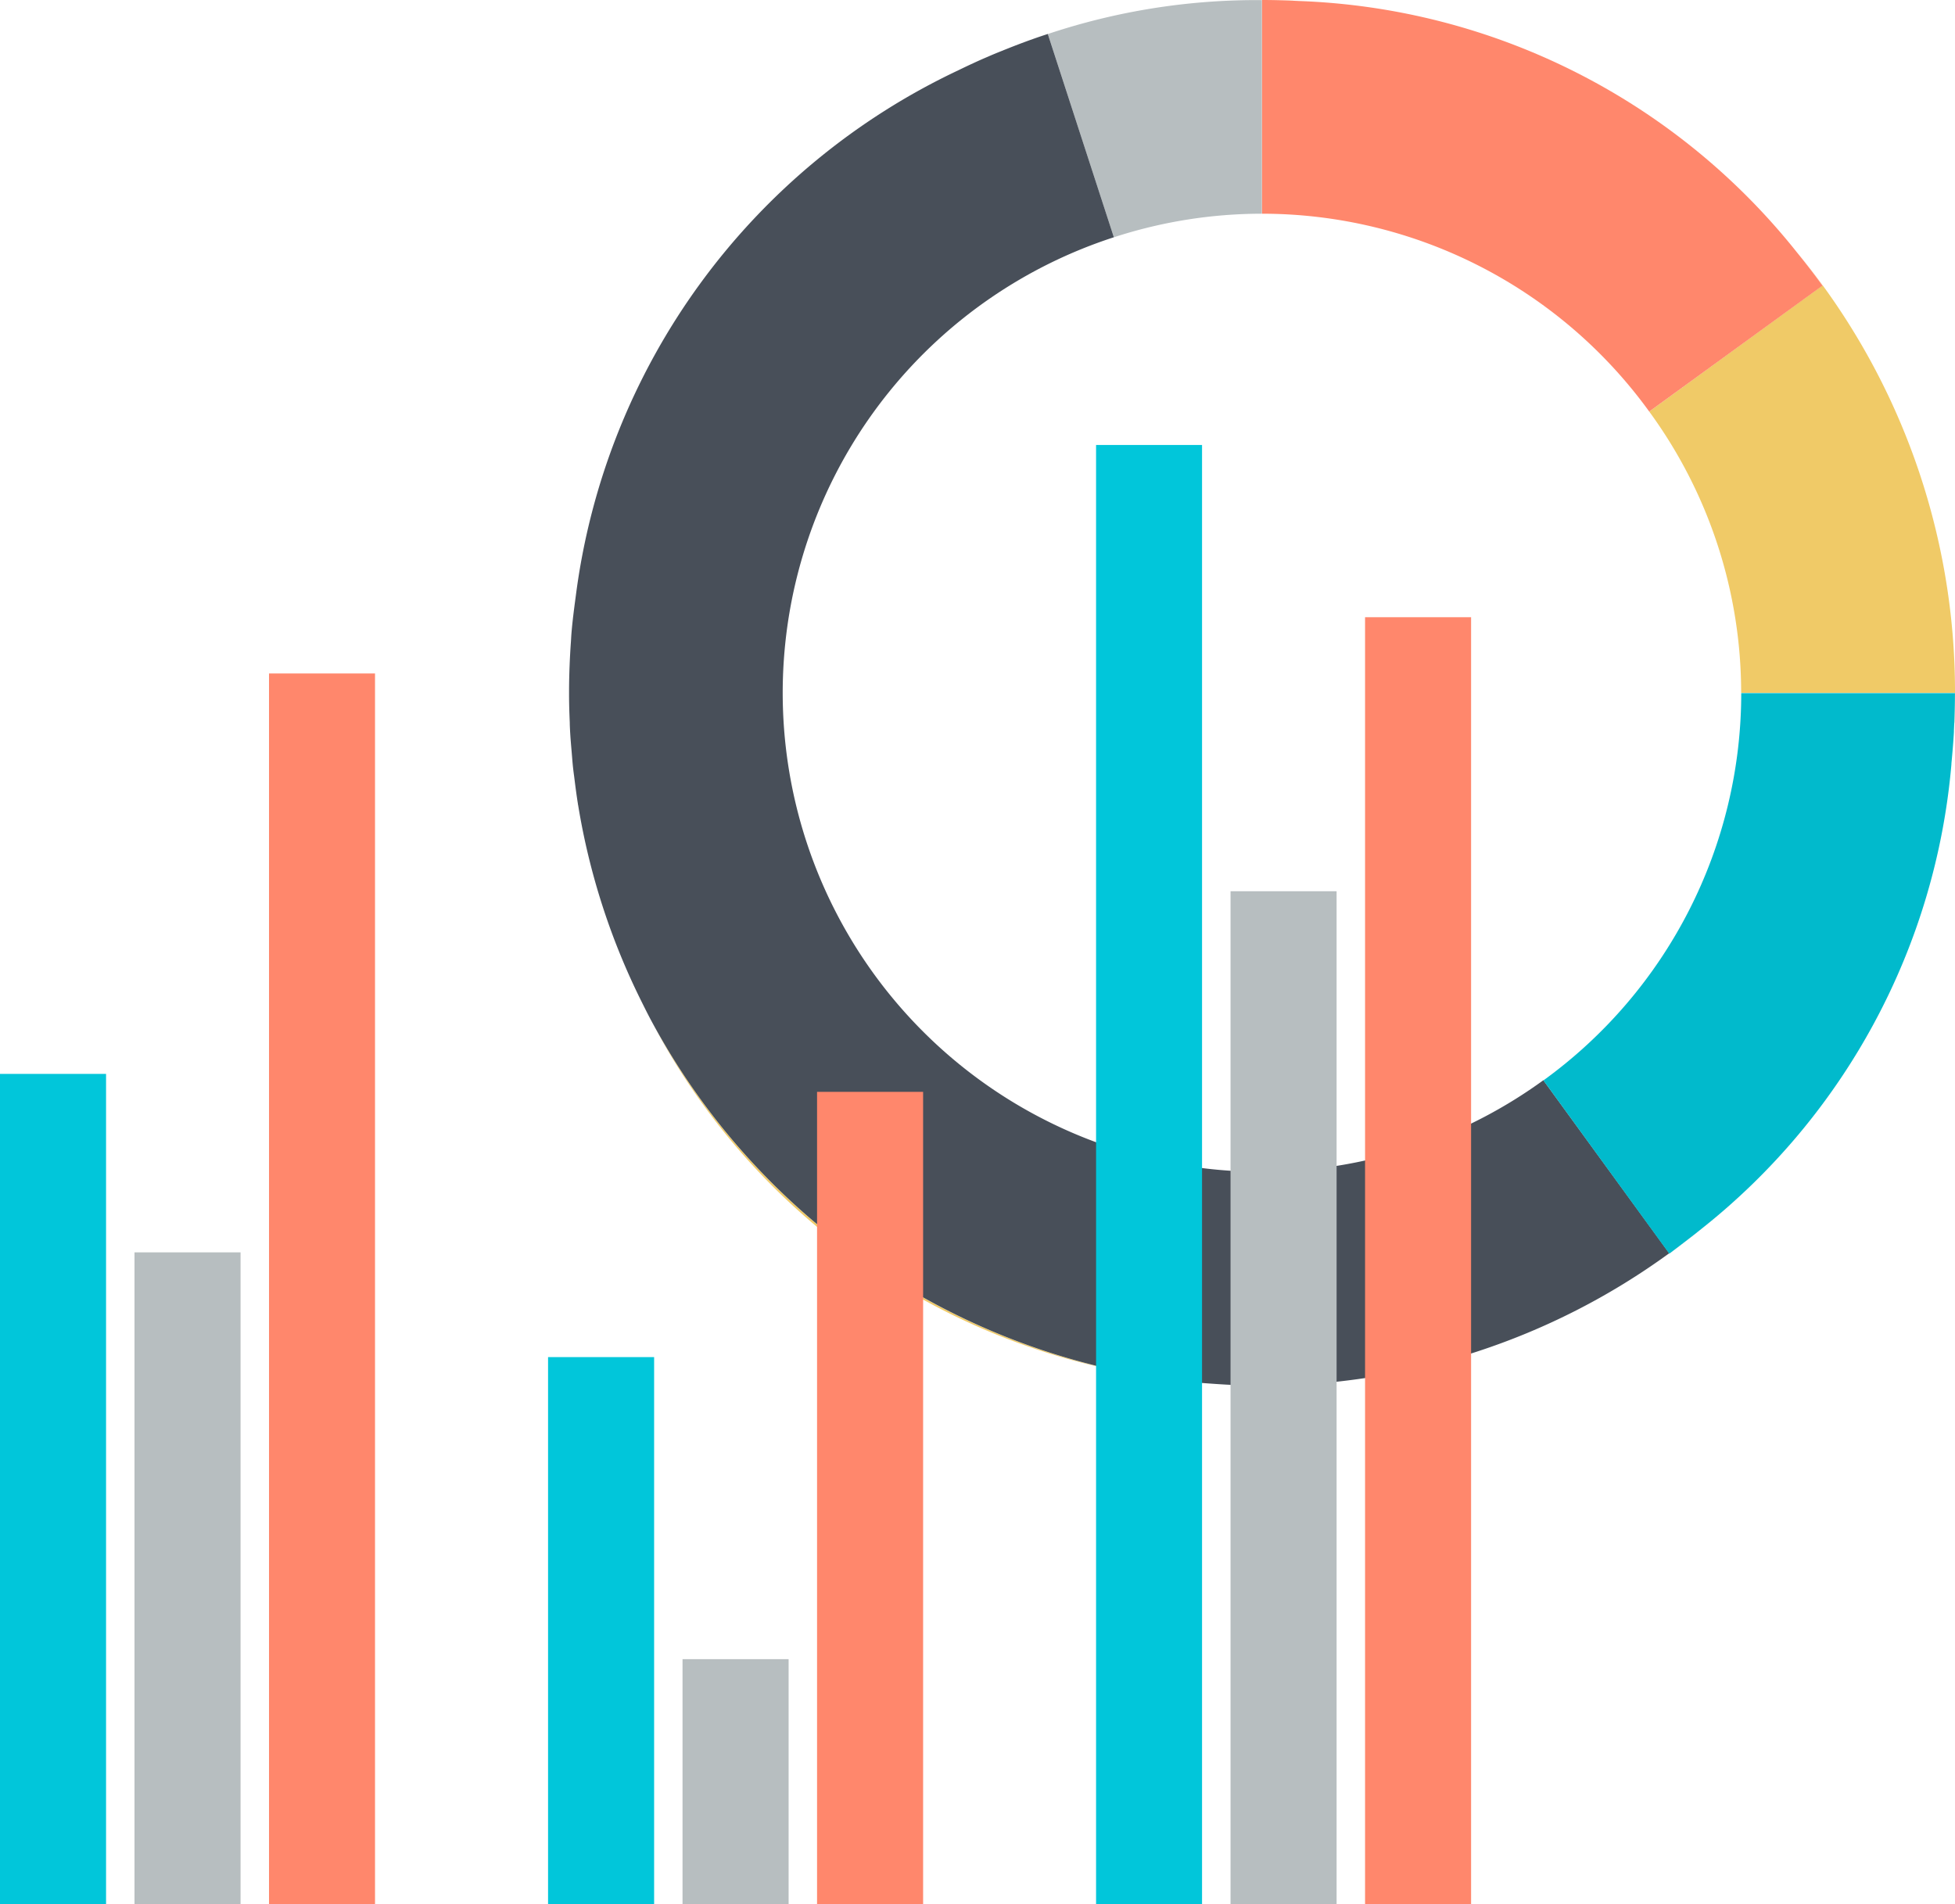 <svg xmlns="http://www.w3.org/2000/svg" width="68.813" height="67.027" viewBox="0 0 68.813 67.027">
  <g id="reputação-icon" transform="translate(-377.54 -645.796)">
    <g id="Grupo_1076" data-name="Grupo 1076" transform="translate(397.566 645.796)">
      <path id="Caminho_921" data-name="Caminho 921" d="M402.469,678.44c-.022-.252-.044-.506-.058-.764C402.426,677.931,402.447,678.186,402.469,678.44Z" transform="translate(-402.374 -651.958)" fill="#b7bec0"/>
      <path id="Caminho_922" data-name="Caminho 922" d="M402.593,679.7c-.017-.143-.039-.282-.053-.424C402.556,679.415,402.576,679.556,402.593,679.7Z" transform="translate(-402.399 -652.267)" fill="#b7bec0"/>
      <path id="Caminho_923" data-name="Caminho 923" d="M402.369,675.519c0-.589.026-1.171.067-1.749C402.392,674.349,402.371,674.934,402.369,675.519Z" transform="translate(-402.366 -651.203)" fill="#b7bec0"/>
      <path id="Caminho_924" data-name="Caminho 924" d="M402.764,680.925c0-.018-.006-.033-.009-.052C402.758,680.892,402.761,680.908,402.764,680.925Z" transform="translate(-402.44 -652.576)" fill="#b7bec0"/>
      <path id="Caminho_925" data-name="Caminho 925" d="M402.392,677.088c-.014-.326-.024-.653-.025-.983C402.368,676.432,402.378,676.761,402.392,677.088Z" transform="translate(-402.365 -651.654)" fill="#b7bec0"/>
      <path id="Caminho_926" data-name="Caminho 926" d="M402.471,673.141c.036-.456.1-.9.156-1.352C402.565,672.238,402.51,672.688,402.471,673.141Z" transform="translate(-402.385 -650.82)" fill="#b7bec0"/>
      <path id="Caminho_927" data-name="Caminho 927" d="M425.194,654.149a16.815,16.815,0,0,1,5.211-.83V645.8a23.183,23.183,0,0,0-7.533,1.193c-.556.181-1.1.386-1.63.6.532-.215,1.072-.419,1.628-.6Z" transform="translate(-406.014 -645.796)" fill="#b7bec0"/>
      <path id="Caminho_928" data-name="Caminho 928" d="M432.606,645.8h0Z" transform="translate(-408.21 -645.796)" fill="#b7bec0"/>
      <path id="Caminho_929" data-name="Caminho 929" d="M419.36,648.741c.342-.164.685-.326,1.037-.476Q419.87,648.493,419.36,648.741Z" transform="translate(-405.65 -646.273)" fill="#b7bec0"/>
      <path id="Caminho_930" data-name="Caminho 930" d="M427.9,705.9c-.464-.068-.924-.144-1.38-.237C426.973,705.749,427.432,705.832,427.9,705.9Z" transform="translate(-407.033 -657.367)" fill="#f0ca67"/>
      <path id="Caminho_931" data-name="Caminho 931" d="M405.916,690.254c-.136-.249-.261-.5-.389-.758C405.651,689.753,405.783,690,405.916,690.254Z" transform="translate(-402.976 -654.243)" fill="#f0ca67"/>
      <path id="Caminho_932" data-name="Caminho 932" d="M462.695,678.951c0,.054-.008.109-.013.162C462.687,679.06,462.69,679.005,462.695,678.951Z" transform="translate(-414.024 -652.205)" fill="#f0ca67"/>
      <path id="Caminho_933" data-name="Caminho 933" d="M430.306,706.176c-.149-.01-.3-.021-.449-.034C430.006,706.155,430.155,706.166,430.306,706.176Z" transform="translate(-407.679 -657.46)" fill="#f0ca67"/>
      <path id="Caminho_934" data-name="Caminho 934" d="M406.033,690.48a23.746,23.746,0,0,0,16.515,12.241A24.416,24.416,0,0,1,406.033,690.48Z" transform="translate(-403.074 -654.433)" fill="#f0ca67"/>
      <path id="Caminho_935" data-name="Caminho 935" d="M449.5,662.409a16.772,16.772,0,0,1,3.236,9.9h7.522v0h0c0,.44-.013.876-.035,1.311,0,.019,0,.039,0,.059.025-.454.04-.912.04-1.375a24.289,24.289,0,0,0-5.572-15.516c.312.383.615.775.909,1.182Z" transform="translate(-411.476 -647.922)" fill="#f0ca67"/>
      <path id="Caminho_936" data-name="Caminho 936" d="M433.917,645.832c-.435-.023-.871-.036-1.311-.036h0C433.046,645.8,433.482,645.811,433.917,645.832Z" transform="translate(-408.21 -645.796)" fill="#f0ca67"/>
      <path id="Caminho_937" data-name="Caminho 937" d="M450.377,700.281q.577-.417,1.129-.865C451.139,699.71,450.765,700,450.377,700.281Z" transform="translate(-411.645 -656.16)" fill="#484f59"/>
      <path id="Caminho_938" data-name="Caminho 938" d="M462.829,676.035c0,.441-.015.876-.035,1.311.023-.435.035-.871.035-1.311Z" transform="translate(-414.045 -651.641)" fill="#484f59"/>
      <path id="Caminho_939" data-name="Caminho 939" d="M436.663,684.109a16.86,16.86,0,1,1-15.118-29.674l-2.325-7.156c-.556.18-1.1.385-1.628.6-.161.064-.321.129-.48.2-.353.15-.7.312-1.037.476a23.813,23.813,0,0,0-13.468,18.5c-.06.449-.12.9-.156,1.352-.006.083-.01.165-.015.246-.041.578-.065,1.16-.067,1.749,0,.027,0,.052,0,.078s0,.038,0,.056c0,.33.011.658.025.983,0,.1.006.19.01.284.014.258.036.511.058.764.015.176.027.351.046.526.015.142.036.281.053.423.036.29.074.579.12.866,0,.019.006.035.009.052a24.234,24.234,0,0,0,2.227,6.9c.127.256.253.509.389.758a.383.383,0,0,0,.019.035,24.416,24.416,0,0,0,16.515,12.241.016.016,0,0,0,.009,0c.456.094.916.169,1.38.237q.652.092,1.315.152c.149.013.3.024.449.034.584.042,1.171.071,1.765.071a24.28,24.28,0,0,0,14.336-4.663Z" transform="translate(-402.365 -646.083)" fill="#484f59"/>
      <path id="Caminho_940" data-name="Caminho 940" d="M432.6,653.319a16.829,16.829,0,0,1,13.633,6.964l6.1-4.432c-.294-.407-.6-.8-.909-1.182a23.464,23.464,0,0,0-17.508-8.837c-.435-.022-.87-.036-1.311-.036h0v7.523Z" transform="translate(-408.209 -645.796)" fill="#ff876c"/>
      <path id="Caminho_941" data-name="Caminho 941" d="M450.443,694.9a23.418,23.418,0,0,0,8.8-16.347c0-.053.008-.108.013-.162.029-.325.058-.652.076-.983,0-.02,0-.039,0-.059.021-.435.036-.87.036-1.311v0h-7.522v0a16.829,16.829,0,0,1-6.963,13.634l4.43,6.1h0l0,0C449.7,695.481,450.077,695.19,450.443,694.9Z" transform="translate(-410.583 -651.64)" fill="#01bacc"/>
    </g>
    <g id="Grupo_1077" data-name="Grupo 1077" transform="translate(377.54 661.46)">
      <rect id="Retângulo_706" data-name="Retângulo 706" width="3.733" height="29.225" transform="translate(0 22.139)" fill="#01c6da"/>
      <rect id="Retângulo_707" data-name="Retângulo 707" width="3.733" height="22.943" transform="translate(4.734 28.421)" fill="#b7bec0"/>
      <rect id="Retângulo_708" data-name="Retângulo 708" width="3.731" height="43.32" transform="translate(9.469 8.043)" fill="#ff876c"/>
      <rect id="Retângulo_709" data-name="Retângulo 709" width="3.733" height="19.256" transform="translate(19.291 32.108)" fill="#01c6da"/>
      <rect id="Retângulo_710" data-name="Retângulo 710" width="3.734" height="8.623" transform="translate(24.024 42.741)" fill="#b7bec0"/>
      <rect id="Retângulo_711" data-name="Retângulo 711" width="3.733" height="28.593" transform="translate(28.759 22.771)" fill="#ff876c"/>
      <rect id="Retângulo_712" data-name="Retângulo 712" width="3.73" height="51.364" transform="translate(38.58)" fill="#01c6da"/>
      <rect id="Retângulo_713" data-name="Retângulo 713" width="3.733" height="35.655" transform="translate(43.313 15.709)" fill="#b7bec0"/>
      <rect id="Retângulo_714" data-name="Retângulo 714" width="3.732" height="45.301" transform="translate(48.048 6.063)" fill="#ff876c"/>
    </g>
  </g>
</svg>
